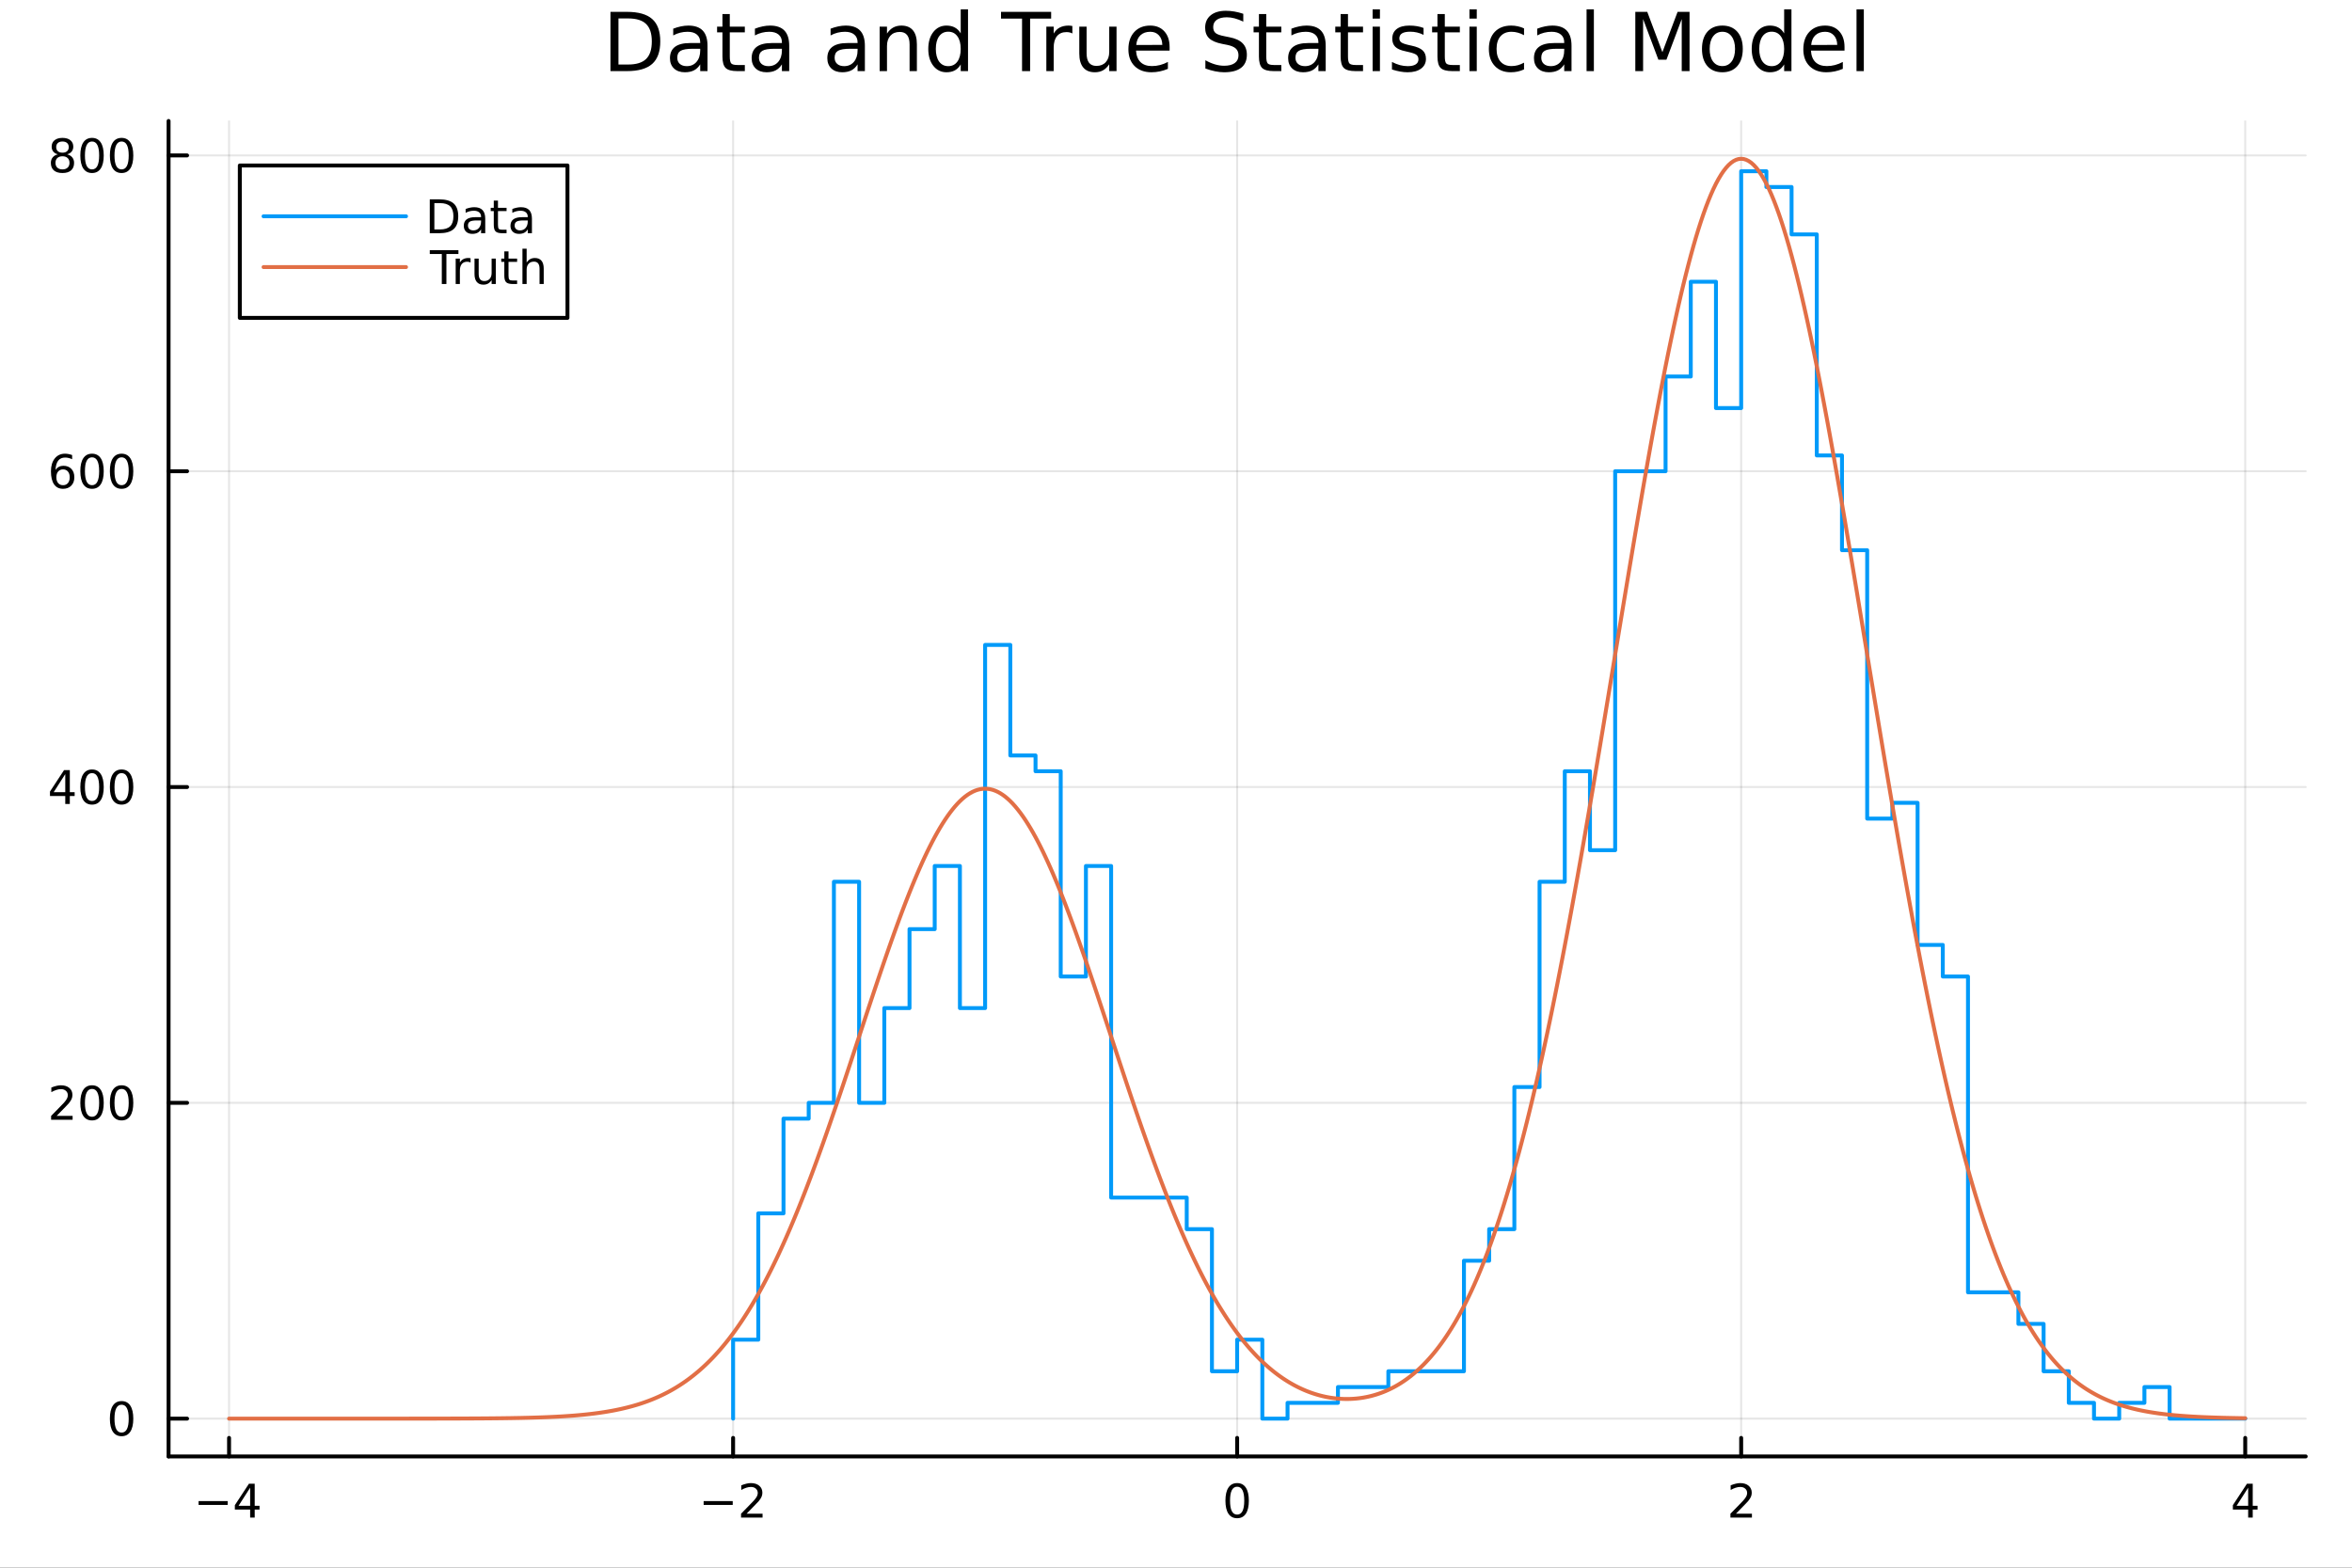 <?xml version="1.0" encoding="utf-8"?>
<svg xmlns="http://www.w3.org/2000/svg" xmlns:xlink="http://www.w3.org/1999/xlink" width="600" height="400" viewBox="0 0 2400 1600">
<rect x="0" y="0" width="2400" height="1600" fill="#333333" stroke="none"/>
<defs>
  <clipPath id="clip350">
    <rect x="0" y="0" width="2400" height="1600"/>
  </clipPath>
</defs>
<path clip-path="url(#clip350)" d="M0 1600 L2400 1600 L2400 0 L0 0  Z" fill="#ffffff" fill-rule="evenodd" fill-opacity="1"/>
<defs>
  <clipPath id="clip351">
    <rect x="480" y="0" width="1681" height="1600"/>
  </clipPath>
</defs>
<path clip-path="url(#clip350)" d="M172.015 1486.45 L2352.76 1486.45 L2352.76 123.472 L172.015 123.472  Z" fill="#ffffff" fill-rule="evenodd" fill-opacity="1"/>
<defs>
  <clipPath id="clip352">
    <rect x="172" y="123" width="2182" height="1364"/>
  </clipPath>
</defs>
<polyline clip-path="url(#clip352)" style="stroke:#000000; stroke-linecap:round; stroke-linejoin:round; stroke-width:2; stroke-opacity:0.1; fill:none" points="233.734,1486.45 233.734,123.472 "/>
<polyline clip-path="url(#clip352)" style="stroke:#000000; stroke-linecap:round; stroke-linejoin:round; stroke-width:2; stroke-opacity:0.1; fill:none" points="748.06,1486.45 748.06,123.472 "/>
<polyline clip-path="url(#clip352)" style="stroke:#000000; stroke-linecap:round; stroke-linejoin:round; stroke-width:2; stroke-opacity:0.1; fill:none" points="1262.39,1486.45 1262.39,123.472 "/>
<polyline clip-path="url(#clip352)" style="stroke:#000000; stroke-linecap:round; stroke-linejoin:round; stroke-width:2; stroke-opacity:0.1; fill:none" points="1776.71,1486.45 1776.71,123.472 "/>
<polyline clip-path="url(#clip352)" style="stroke:#000000; stroke-linecap:round; stroke-linejoin:round; stroke-width:2; stroke-opacity:0.1; fill:none" points="2291.04,1486.45 2291.04,123.472 "/>
<polyline clip-path="url(#clip350)" style="stroke:#000000; stroke-linecap:round; stroke-linejoin:round; stroke-width:4; stroke-opacity:1; fill:none" points="172.015,1486.45 2352.76,1486.45 "/>
<polyline clip-path="url(#clip350)" style="stroke:#000000; stroke-linecap:round; stroke-linejoin:round; stroke-width:4; stroke-opacity:1; fill:none" points="233.734,1486.45 233.734,1467.55 "/>
<polyline clip-path="url(#clip350)" style="stroke:#000000; stroke-linecap:round; stroke-linejoin:round; stroke-width:4; stroke-opacity:1; fill:none" points="748.06,1486.45 748.06,1467.55 "/>
<polyline clip-path="url(#clip350)" style="stroke:#000000; stroke-linecap:round; stroke-linejoin:round; stroke-width:4; stroke-opacity:1; fill:none" points="1262.39,1486.45 1262.39,1467.55 "/>
<polyline clip-path="url(#clip350)" style="stroke:#000000; stroke-linecap:round; stroke-linejoin:round; stroke-width:4; stroke-opacity:1; fill:none" points="1776.71,1486.45 1776.71,1467.55 "/>
<polyline clip-path="url(#clip350)" style="stroke:#000000; stroke-linecap:round; stroke-linejoin:round; stroke-width:4; stroke-opacity:1; fill:none" points="2291.04,1486.45 2291.04,1467.55 "/>
<path clip-path="url(#clip350)" d="M202.635 1532.02 L232.31 1532.02 L232.31 1535.95 L202.635 1535.95 L202.635 1532.02 Z" fill="#000000" fill-rule="nonzero" fill-opacity="1" /><path clip-path="url(#clip350)" d="M255.25 1518.36 L243.445 1536.81 L255.25 1536.81 L255.25 1518.36 M254.023 1514.29 L259.903 1514.29 L259.903 1536.81 L264.833 1536.81 L264.833 1540.7 L259.903 1540.7 L259.903 1548.85 L255.25 1548.85 L255.25 1540.7 L239.648 1540.7 L239.648 1536.19 L254.023 1514.29 Z" fill="#000000" fill-rule="nonzero" fill-opacity="1" /><path clip-path="url(#clip350)" d="M718.002 1532.02 L747.678 1532.02 L747.678 1535.95 L718.002 1535.95 L718.002 1532.02 Z" fill="#000000" fill-rule="nonzero" fill-opacity="1" /><path clip-path="url(#clip350)" d="M761.798 1544.91 L778.117 1544.91 L778.117 1548.85 L756.173 1548.85 L756.173 1544.91 Q758.835 1542.16 763.418 1537.53 Q768.025 1532.88 769.205 1531.53 Q771.451 1529.01 772.33 1527.27 Q773.233 1525.51 773.233 1523.82 Q773.233 1521.07 771.289 1519.33 Q769.367 1517.6 766.266 1517.6 Q764.066 1517.6 761.613 1518.36 Q759.182 1519.13 756.404 1520.68 L756.404 1515.95 Q759.229 1514.82 761.682 1514.24 Q764.136 1513.66 766.173 1513.66 Q771.543 1513.66 774.738 1516.35 Q777.932 1519.03 777.932 1523.52 Q777.932 1525.65 777.122 1527.57 Q776.335 1529.47 774.228 1532.07 Q773.65 1532.74 770.548 1535.95 Q767.446 1539.15 761.798 1544.91 Z" fill="#000000" fill-rule="nonzero" fill-opacity="1" /><path clip-path="url(#clip350)" d="M1262.39 1517.37 Q1258.77 1517.37 1256.95 1520.93 Q1255.14 1524.47 1255.14 1531.6 Q1255.14 1538.71 1256.95 1542.27 Q1258.77 1545.82 1262.39 1545.82 Q1266.02 1545.82 1267.83 1542.27 Q1269.65 1538.71 1269.65 1531.6 Q1269.65 1524.47 1267.83 1520.93 Q1266.02 1517.37 1262.39 1517.37 M1262.39 1513.66 Q1268.2 1513.66 1271.25 1518.27 Q1274.33 1522.85 1274.33 1531.6 Q1274.33 1540.33 1271.25 1544.94 Q1268.2 1549.52 1262.39 1549.52 Q1256.58 1549.52 1253.5 1544.94 Q1250.44 1540.33 1250.44 1531.6 Q1250.44 1522.85 1253.5 1518.27 Q1256.58 1513.66 1262.39 1513.66 Z" fill="#000000" fill-rule="nonzero" fill-opacity="1" /><path clip-path="url(#clip350)" d="M1771.36 1544.91 L1787.68 1544.91 L1787.68 1548.85 L1765.74 1548.85 L1765.74 1544.91 Q1768.4 1542.16 1772.98 1537.53 Q1777.59 1532.88 1778.77 1531.53 Q1781.02 1529.01 1781.9 1527.27 Q1782.8 1525.51 1782.8 1523.82 Q1782.8 1521.07 1780.85 1519.33 Q1778.93 1517.6 1775.83 1517.6 Q1773.63 1517.6 1771.18 1518.36 Q1768.75 1519.13 1765.97 1520.68 L1765.97 1515.95 Q1768.79 1514.82 1771.25 1514.24 Q1773.7 1513.66 1775.74 1513.66 Q1781.11 1513.66 1784.3 1516.35 Q1787.5 1519.03 1787.5 1523.52 Q1787.5 1525.65 1786.69 1527.57 Q1785.9 1529.47 1783.79 1532.07 Q1783.22 1532.74 1780.11 1535.95 Q1777.01 1539.15 1771.36 1544.91 Z" fill="#000000" fill-rule="nonzero" fill-opacity="1" /><path clip-path="url(#clip350)" d="M2294.05 1518.36 L2282.24 1536.81 L2294.05 1536.81 L2294.05 1518.36 M2292.82 1514.29 L2298.7 1514.29 L2298.7 1536.81 L2303.63 1536.81 L2303.63 1540.7 L2298.7 1540.7 L2298.7 1548.85 L2294.05 1548.85 L2294.05 1540.7 L2278.44 1540.7 L2278.44 1536.19 L2292.82 1514.29 Z" fill="#000000" fill-rule="nonzero" fill-opacity="1" /><polyline clip-path="url(#clip352)" style="stroke:#000000; stroke-linecap:round; stroke-linejoin:round; stroke-width:2; stroke-opacity:0.1; fill:none" points="172.015,1447.87 2352.76,1447.87 "/>
<polyline clip-path="url(#clip352)" style="stroke:#000000; stroke-linecap:round; stroke-linejoin:round; stroke-width:2; stroke-opacity:0.1; fill:none" points="172.015,1125.56 2352.76,1125.56 "/>
<polyline clip-path="url(#clip352)" style="stroke:#000000; stroke-linecap:round; stroke-linejoin:round; stroke-width:2; stroke-opacity:0.1; fill:none" points="172.015,803.255 2352.76,803.255 "/>
<polyline clip-path="url(#clip352)" style="stroke:#000000; stroke-linecap:round; stroke-linejoin:round; stroke-width:2; stroke-opacity:0.1; fill:none" points="172.015,480.947 2352.76,480.947 "/>
<polyline clip-path="url(#clip352)" style="stroke:#000000; stroke-linecap:round; stroke-linejoin:round; stroke-width:2; stroke-opacity:0.1; fill:none" points="172.015,158.638 2352.76,158.638 "/>
<polyline clip-path="url(#clip350)" style="stroke:#000000; stroke-linecap:round; stroke-linejoin:round; stroke-width:4; stroke-opacity:1; fill:none" points="172.015,1486.45 172.015,123.472 "/>
<polyline clip-path="url(#clip350)" style="stroke:#000000; stroke-linecap:round; stroke-linejoin:round; stroke-width:4; stroke-opacity:1; fill:none" points="172.015,1447.87 190.912,1447.87 "/>
<polyline clip-path="url(#clip350)" style="stroke:#000000; stroke-linecap:round; stroke-linejoin:round; stroke-width:4; stroke-opacity:1; fill:none" points="172.015,1125.56 190.912,1125.56 "/>
<polyline clip-path="url(#clip350)" style="stroke:#000000; stroke-linecap:round; stroke-linejoin:round; stroke-width:4; stroke-opacity:1; fill:none" points="172.015,803.255 190.912,803.255 "/>
<polyline clip-path="url(#clip350)" style="stroke:#000000; stroke-linecap:round; stroke-linejoin:round; stroke-width:4; stroke-opacity:1; fill:none" points="172.015,480.947 190.912,480.947 "/>
<polyline clip-path="url(#clip350)" style="stroke:#000000; stroke-linecap:round; stroke-linejoin:round; stroke-width:4; stroke-opacity:1; fill:none" points="172.015,158.638 190.912,158.638 "/>
<path clip-path="url(#clip350)" d="M124.07 1433.67 Q120.459 1433.67 118.631 1437.24 Q116.825 1440.78 116.825 1447.91 Q116.825 1455.01 118.631 1458.58 Q120.459 1462.12 124.07 1462.12 Q127.705 1462.12 129.51 1458.58 Q131.339 1455.01 131.339 1447.91 Q131.339 1440.78 129.51 1437.24 Q127.705 1433.67 124.07 1433.67 M124.07 1429.97 Q129.881 1429.97 132.936 1434.57 Q136.015 1439.16 136.015 1447.91 Q136.015 1456.63 132.936 1461.24 Q129.881 1465.82 124.07 1465.82 Q118.26 1465.82 115.182 1461.24 Q112.126 1456.63 112.126 1447.91 Q112.126 1439.16 115.182 1434.57 Q118.26 1429.97 124.07 1429.97 Z" fill="#000000" fill-rule="nonzero" fill-opacity="1" /><path clip-path="url(#clip350)" d="M57.775 1138.91 L74.094 1138.91 L74.094 1142.84 L52.15 1142.84 L52.15 1138.91 Q54.812 1136.15 59.395 1131.52 Q64.001 1126.87 65.182 1125.53 Q67.427 1123.01 68.307 1121.27 Q69.21 1119.51 69.21 1117.82 Q69.21 1115.07 67.265 1113.33 Q65.344 1111.59 62.242 1111.59 Q60.043 1111.59 57.589 1112.36 Q55.159 1113.12 52.381 1114.67 L52.381 1109.95 Q55.205 1108.82 57.659 1108.24 Q60.112 1107.66 62.15 1107.66 Q67.52 1107.66 70.714 1110.34 Q73.909 1113.03 73.909 1117.52 Q73.909 1119.65 73.099 1121.57 Q72.311 1123.47 70.205 1126.06 Q69.626 1126.73 66.525 1129.95 Q63.423 1133.15 57.775 1138.91 Z" fill="#000000" fill-rule="nonzero" fill-opacity="1" /><path clip-path="url(#clip350)" d="M93.909 1111.36 Q90.297 1111.36 88.469 1114.93 Q86.663 1118.47 86.663 1125.6 Q86.663 1132.71 88.469 1136.27 Q90.297 1139.81 93.909 1139.81 Q97.543 1139.81 99.348 1136.27 Q101.177 1132.71 101.177 1125.6 Q101.177 1118.47 99.348 1114.93 Q97.543 1111.36 93.909 1111.36 M93.909 1107.66 Q99.719 1107.66 102.774 1112.27 Q105.853 1116.85 105.853 1125.6 Q105.853 1134.33 102.774 1138.93 Q99.719 1143.52 93.909 1143.52 Q88.098 1143.52 85.02 1138.93 Q81.964 1134.33 81.964 1125.6 Q81.964 1116.85 85.02 1112.27 Q88.098 1107.66 93.909 1107.66 Z" fill="#000000" fill-rule="nonzero" fill-opacity="1" /><path clip-path="url(#clip350)" d="M124.07 1111.36 Q120.459 1111.36 118.631 1114.93 Q116.825 1118.47 116.825 1125.6 Q116.825 1132.71 118.631 1136.27 Q120.459 1139.81 124.07 1139.81 Q127.705 1139.81 129.51 1136.27 Q131.339 1132.71 131.339 1125.6 Q131.339 1118.47 129.51 1114.93 Q127.705 1111.36 124.07 1111.36 M124.07 1107.66 Q129.881 1107.66 132.936 1112.27 Q136.015 1116.85 136.015 1125.6 Q136.015 1134.33 132.936 1138.93 Q129.881 1143.52 124.07 1143.52 Q118.26 1143.52 115.182 1138.93 Q112.126 1134.33 112.126 1125.6 Q112.126 1116.85 115.182 1112.27 Q118.26 1107.66 124.07 1107.66 Z" fill="#000000" fill-rule="nonzero" fill-opacity="1" /><path clip-path="url(#clip350)" d="M66.594 790.049 L54.788 808.498 L66.594 808.498 L66.594 790.049 M65.367 785.975 L71.247 785.975 L71.247 808.498 L76.177 808.498 L76.177 812.387 L71.247 812.387 L71.247 820.535 L66.594 820.535 L66.594 812.387 L50.992 812.387 L50.992 807.873 L65.367 785.975 Z" fill="#000000" fill-rule="nonzero" fill-opacity="1" /><path clip-path="url(#clip350)" d="M93.909 789.054 Q90.297 789.054 88.469 792.619 Q86.663 796.161 86.663 803.29 Q86.663 810.397 88.469 813.961 Q90.297 817.503 93.909 817.503 Q97.543 817.503 99.348 813.961 Q101.177 810.397 101.177 803.29 Q101.177 796.161 99.348 792.619 Q97.543 789.054 93.909 789.054 M93.909 785.35 Q99.719 785.35 102.774 789.957 Q105.853 794.54 105.853 803.29 Q105.853 812.017 102.774 816.623 Q99.719 821.207 93.909 821.207 Q88.098 821.207 85.02 816.623 Q81.964 812.017 81.964 803.29 Q81.964 794.54 85.02 789.957 Q88.098 785.35 93.909 785.35 Z" fill="#000000" fill-rule="nonzero" fill-opacity="1" /><path clip-path="url(#clip350)" d="M124.07 789.054 Q120.459 789.054 118.631 792.619 Q116.825 796.161 116.825 803.29 Q116.825 810.397 118.631 813.961 Q120.459 817.503 124.07 817.503 Q127.705 817.503 129.51 813.961 Q131.339 810.397 131.339 803.29 Q131.339 796.161 129.51 792.619 Q127.705 789.054 124.07 789.054 M124.07 785.35 Q129.881 785.35 132.936 789.957 Q136.015 794.54 136.015 803.29 Q136.015 812.017 132.936 816.623 Q129.881 821.207 124.07 821.207 Q118.26 821.207 115.182 816.623 Q112.126 812.017 112.126 803.29 Q112.126 794.54 115.182 789.957 Q118.26 785.35 124.07 785.35 Z" fill="#000000" fill-rule="nonzero" fill-opacity="1" /><path clip-path="url(#clip350)" d="M64.325 479.083 Q61.177 479.083 59.325 481.236 Q57.497 483.389 57.497 487.139 Q57.497 490.866 59.325 493.041 Q61.177 495.194 64.325 495.194 Q67.474 495.194 69.302 493.041 Q71.154 490.866 71.154 487.139 Q71.154 483.389 69.302 481.236 Q67.474 479.083 64.325 479.083 M73.608 464.431 L73.608 468.69 Q71.849 467.856 70.043 467.417 Q68.261 466.977 66.501 466.977 Q61.872 466.977 59.418 470.102 Q56.987 473.227 56.64 479.546 Q58.006 477.532 60.066 476.467 Q62.126 475.38 64.603 475.38 Q69.811 475.38 72.821 478.551 Q75.853 481.699 75.853 487.139 Q75.853 492.463 72.705 495.68 Q69.557 498.898 64.325 498.898 Q58.33 498.898 55.159 494.315 Q51.987 489.708 51.987 480.981 Q51.987 472.787 55.876 467.926 Q59.765 463.042 66.316 463.042 Q68.075 463.042 69.858 463.389 Q71.663 463.736 73.608 464.431 Z" fill="#000000" fill-rule="nonzero" fill-opacity="1" /><path clip-path="url(#clip350)" d="M93.909 466.745 Q90.297 466.745 88.469 470.31 Q86.663 473.852 86.663 480.981 Q86.663 488.088 88.469 491.653 Q90.297 495.194 93.909 495.194 Q97.543 495.194 99.348 491.653 Q101.177 488.088 101.177 480.981 Q101.177 473.852 99.348 470.31 Q97.543 466.745 93.909 466.745 M93.909 463.042 Q99.719 463.042 102.774 467.648 Q105.853 472.231 105.853 480.981 Q105.853 489.708 102.774 494.315 Q99.719 498.898 93.909 498.898 Q88.098 498.898 85.02 494.315 Q81.964 489.708 81.964 480.981 Q81.964 472.231 85.02 467.648 Q88.098 463.042 93.909 463.042 Z" fill="#000000" fill-rule="nonzero" fill-opacity="1" /><path clip-path="url(#clip350)" d="M124.07 466.745 Q120.459 466.745 118.631 470.31 Q116.825 473.852 116.825 480.981 Q116.825 488.088 118.631 491.653 Q120.459 495.194 124.07 495.194 Q127.705 495.194 129.51 491.653 Q131.339 488.088 131.339 480.981 Q131.339 473.852 129.51 470.31 Q127.705 466.745 124.07 466.745 M124.07 463.042 Q129.881 463.042 132.936 467.648 Q136.015 472.231 136.015 480.981 Q136.015 489.708 132.936 494.315 Q129.881 498.898 124.07 498.898 Q118.26 498.898 115.182 494.315 Q112.126 489.708 112.126 480.981 Q112.126 472.231 115.182 467.648 Q118.26 463.042 124.07 463.042 Z" fill="#000000" fill-rule="nonzero" fill-opacity="1" /><path clip-path="url(#clip350)" d="M63.747 159.506 Q60.413 159.506 58.492 161.288 Q56.594 163.071 56.594 166.196 Q56.594 169.321 58.492 171.103 Q60.413 172.885 63.747 172.885 Q67.08 172.885 69.001 171.103 Q70.923 169.297 70.923 166.196 Q70.923 163.071 69.001 161.288 Q67.103 159.506 63.747 159.506 M59.071 157.515 Q56.062 156.774 54.372 154.714 Q52.705 152.654 52.705 149.691 Q52.705 145.548 55.645 143.14 Q58.608 140.733 63.747 140.733 Q68.909 140.733 71.849 143.14 Q74.788 145.548 74.788 149.691 Q74.788 152.654 73.099 154.714 Q71.432 156.774 68.446 157.515 Q71.825 158.302 73.7 160.594 Q75.599 162.885 75.599 166.196 Q75.599 171.219 72.52 173.904 Q69.464 176.589 63.747 176.589 Q58.029 176.589 54.95 173.904 Q51.895 171.219 51.895 166.196 Q51.895 162.885 53.793 160.594 Q55.691 158.302 59.071 157.515 M57.358 150.131 Q57.358 152.816 59.025 154.321 Q60.714 155.825 63.747 155.825 Q66.756 155.825 68.446 154.321 Q70.159 152.816 70.159 150.131 Q70.159 147.446 68.446 145.941 Q66.756 144.436 63.747 144.436 Q60.714 144.436 59.025 145.941 Q57.358 147.446 57.358 150.131 Z" fill="#000000" fill-rule="nonzero" fill-opacity="1" /><path clip-path="url(#clip350)" d="M93.909 144.436 Q90.297 144.436 88.469 148.001 Q86.663 151.543 86.663 158.673 Q86.663 165.779 88.469 169.344 Q90.297 172.885 93.909 172.885 Q97.543 172.885 99.348 169.344 Q101.177 165.779 101.177 158.673 Q101.177 151.543 99.348 148.001 Q97.543 144.436 93.909 144.436 M93.909 140.733 Q99.719 140.733 102.774 145.339 Q105.853 149.923 105.853 158.673 Q105.853 167.399 102.774 172.006 Q99.719 176.589 93.909 176.589 Q88.098 176.589 85.02 172.006 Q81.964 167.399 81.964 158.673 Q81.964 149.923 85.02 145.339 Q88.098 140.733 93.909 140.733 Z" fill="#000000" fill-rule="nonzero" fill-opacity="1" /><path clip-path="url(#clip350)" d="M124.07 144.436 Q120.459 144.436 118.631 148.001 Q116.825 151.543 116.825 158.673 Q116.825 165.779 118.631 169.344 Q120.459 172.885 124.07 172.885 Q127.705 172.885 129.51 169.344 Q131.339 165.779 131.339 158.673 Q131.339 151.543 129.51 148.001 Q127.705 144.436 124.07 144.436 M124.07 140.733 Q129.881 140.733 132.936 145.339 Q136.015 149.923 136.015 158.673 Q136.015 167.399 132.936 172.006 Q129.881 176.589 124.07 176.589 Q118.26 176.589 115.182 172.006 Q112.126 167.399 112.126 158.673 Q112.126 149.923 115.182 145.339 Q118.26 140.733 124.07 140.733 Z" fill="#000000" fill-rule="nonzero" fill-opacity="1" /><path clip-path="url(#clip350)" d="M631.092 18.82 L631.092 65.852 L640.977 65.852 Q653.494 65.852 659.287 60.18 Q665.12 54.509 665.12 42.275 Q665.12 30.122 659.287 24.492 Q653.494 18.82 640.977 18.82 L631.092 18.82 M622.91 12.096 L639.721 12.096 Q657.302 12.096 665.525 19.428 Q673.748 26.72 673.748 42.275 Q673.748 57.912 665.485 65.244 Q657.221 72.576 639.721 72.576 L622.91 72.576 L622.91 12.096 Z" fill="#000000" fill-rule="nonzero" fill-opacity="1" /><path clip-path="url(#clip350)" d="M707.087 49.769 Q698.054 49.769 694.57 51.835 Q691.086 53.901 691.086 58.884 Q691.086 62.854 693.679 65.203 Q696.312 67.512 700.809 67.512 Q707.006 67.512 710.733 63.137 Q714.501 58.722 714.501 51.43 L714.501 49.769 L707.087 49.769 M721.954 46.691 L721.954 72.576 L714.501 72.576 L714.501 65.689 Q711.948 69.821 708.141 71.806 Q704.333 73.751 698.824 73.751 Q691.856 73.751 687.724 69.862 Q683.633 65.933 683.633 59.37 Q683.633 51.714 688.737 47.825 Q693.881 43.936 704.049 43.936 L714.501 43.936 L714.501 43.207 Q714.501 38.062 711.098 35.267 Q707.736 32.431 701.619 32.431 Q697.73 32.431 694.044 33.363 Q690.357 34.295 686.954 36.158 L686.954 29.272 Q691.046 27.692 694.894 26.922 Q698.743 26.112 702.388 26.112 Q712.232 26.112 717.093 31.216 Q721.954 36.32 721.954 46.691 Z" fill="#000000" fill-rule="nonzero" fill-opacity="1" /><path clip-path="url(#clip350)" d="M744.68 14.324 L744.68 27.206 L760.033 27.206 L760.033 32.999 L744.68 32.999 L744.68 57.628 Q744.68 63.178 746.179 64.758 Q747.718 66.338 752.377 66.338 L760.033 66.338 L760.033 72.576 L752.377 72.576 Q743.748 72.576 740.467 69.376 Q737.186 66.135 737.186 57.628 L737.186 32.999 L731.717 32.999 L731.717 27.206 L737.186 27.206 L737.186 14.324 L744.68 14.324 Z" fill="#000000" fill-rule="nonzero" fill-opacity="1" /><path clip-path="url(#clip350)" d="M790.455 49.769 Q781.422 49.769 777.938 51.835 Q774.454 53.901 774.454 58.884 Q774.454 62.854 777.047 65.203 Q779.68 67.512 784.176 67.512 Q790.374 67.512 794.101 63.137 Q797.868 58.722 797.868 51.43 L797.868 49.769 L790.455 49.769 M805.322 46.691 L805.322 72.576 L797.868 72.576 L797.868 65.689 Q795.316 69.821 791.508 71.806 Q787.7 73.751 782.191 73.751 Q775.224 73.751 771.092 69.862 Q767 65.933 767 59.37 Q767 51.714 772.104 47.825 Q777.249 43.936 787.417 43.936 L797.868 43.936 L797.868 43.207 Q797.868 38.062 794.465 35.267 Q791.103 32.431 784.986 32.431 Q781.097 32.431 777.411 33.363 Q773.725 34.295 770.322 36.158 L770.322 29.272 Q774.413 27.692 778.262 26.922 Q782.11 26.112 785.756 26.112 Q795.6 26.112 800.461 31.216 Q805.322 36.32 805.322 46.691 Z" fill="#000000" fill-rule="nonzero" fill-opacity="1" /><path clip-path="url(#clip350)" d="M867.665 49.769 Q858.632 49.769 855.148 51.835 Q851.664 53.901 851.664 58.884 Q851.664 62.854 854.257 65.203 Q856.89 67.512 861.386 67.512 Q867.584 67.512 871.311 63.137 Q875.078 58.722 875.078 51.43 L875.078 49.769 L867.665 49.769 M882.532 46.691 L882.532 72.576 L875.078 72.576 L875.078 65.689 Q872.526 69.821 868.718 71.806 Q864.911 73.751 859.401 73.751 Q852.434 73.751 848.302 69.862 Q844.211 65.933 844.211 59.37 Q844.211 51.714 849.315 47.825 Q854.459 43.936 864.627 43.936 L875.078 43.936 L875.078 43.207 Q875.078 38.062 871.676 35.267 Q868.313 32.431 862.197 32.431 Q858.308 32.431 854.621 33.363 Q850.935 34.295 847.532 36.158 L847.532 29.272 Q851.624 27.692 855.472 26.922 Q859.32 26.112 862.966 26.112 Q872.81 26.112 877.671 31.216 Q882.532 36.32 882.532 46.691 Z" fill="#000000" fill-rule="nonzero" fill-opacity="1" /><path clip-path="url(#clip350)" d="M935.599 45.192 L935.599 72.576 L928.145 72.576 L928.145 45.435 Q928.145 38.994 925.634 35.794 Q923.122 32.594 918.099 32.594 Q912.063 32.594 908.579 36.442 Q905.096 40.29 905.096 46.934 L905.096 72.576 L897.601 72.576 L897.601 27.206 L905.096 27.206 L905.096 34.254 Q907.769 30.163 911.375 28.138 Q915.02 26.112 919.76 26.112 Q927.578 26.112 931.589 30.973 Q935.599 35.794 935.599 45.192 Z" fill="#000000" fill-rule="nonzero" fill-opacity="1" /><path clip-path="url(#clip350)" d="M980.321 34.092 L980.321 9.544 L987.775 9.544 L987.775 72.576 L980.321 72.576 L980.321 65.77 Q977.971 69.821 974.366 71.806 Q970.801 73.751 965.778 73.751 Q957.555 73.751 952.37 67.188 Q947.225 60.626 947.225 49.931 Q947.225 39.237 952.37 32.675 Q957.555 26.112 965.778 26.112 Q970.801 26.112 974.366 28.097 Q977.971 30.041 980.321 34.092 M954.922 49.931 Q954.922 58.155 958.284 62.854 Q961.687 67.512 967.601 67.512 Q973.515 67.512 976.918 62.854 Q980.321 58.155 980.321 49.931 Q980.321 41.708 976.918 37.05 Q973.515 32.35 967.601 32.35 Q961.687 32.35 958.284 37.05 Q954.922 41.708 954.922 49.931 Z" fill="#000000" fill-rule="nonzero" fill-opacity="1" /><path clip-path="url(#clip350)" d="M1021.44 12.096 L1072.6 12.096 L1072.6 18.983 L1051.13 18.983 L1051.13 72.576 L1042.91 72.576 L1042.91 18.983 L1021.44 18.983 L1021.44 12.096 Z" fill="#000000" fill-rule="nonzero" fill-opacity="1" /><path clip-path="url(#clip350)" d="M1094.27 34.173 Q1093.02 33.444 1091.52 33.12 Q1090.06 32.756 1088.28 32.756 Q1081.96 32.756 1078.56 36.888 Q1075.19 40.979 1075.19 48.676 L1075.19 72.576 L1067.7 72.576 L1067.7 27.206 L1075.19 27.206 L1075.19 34.254 Q1077.54 30.122 1081.31 28.138 Q1085.08 26.112 1090.46 26.112 Q1091.23 26.112 1092.17 26.234 Q1093.1 26.315 1094.23 26.517 L1094.27 34.173 Z" fill="#000000" fill-rule="nonzero" fill-opacity="1" /><path clip-path="url(#clip350)" d="M1101.32 54.671 L1101.32 27.206 L1108.78 27.206 L1108.78 54.387 Q1108.78 60.828 1111.29 64.069 Q1113.8 67.269 1118.82 67.269 Q1124.86 67.269 1128.34 63.421 Q1131.87 59.573 1131.87 52.929 L1131.87 27.206 L1139.32 27.206 L1139.32 72.576 L1131.87 72.576 L1131.87 65.608 Q1129.15 69.74 1125.55 71.766 Q1121.98 73.751 1117.24 73.751 Q1109.42 73.751 1105.37 68.89 Q1101.32 64.029 1101.32 54.671 M1120.08 26.112 L1120.08 26.112 Z" fill="#000000" fill-rule="nonzero" fill-opacity="1" /><path clip-path="url(#clip350)" d="M1193.48 48.028 L1193.48 51.673 L1159.21 51.673 Q1159.69 59.37 1163.83 63.421 Q1168 67.431 1175.41 67.431 Q1179.71 67.431 1183.72 66.378 Q1187.77 65.325 1191.74 63.218 L1191.74 70.267 Q1187.73 71.968 1183.51 72.86 Q1179.3 73.751 1174.97 73.751 Q1164.11 73.751 1157.75 67.431 Q1151.43 61.112 1151.43 50.337 Q1151.43 39.197 1157.43 32.675 Q1163.46 26.112 1173.67 26.112 Q1182.83 26.112 1188.13 32.026 Q1193.48 37.9 1193.48 48.028 M1186.03 45.84 Q1185.94 39.723 1182.58 36.077 Q1179.26 32.431 1173.75 32.431 Q1167.51 32.431 1163.75 35.956 Q1160.02 39.48 1159.45 45.88 L1186.03 45.84 Z" fill="#000000" fill-rule="nonzero" fill-opacity="1" /><path clip-path="url(#clip350)" d="M1268.66 14.081 L1268.66 22.061 Q1264.01 19.833 1259.87 18.739 Q1255.74 17.646 1251.89 17.646 Q1245.21 17.646 1241.56 20.238 Q1237.96 22.831 1237.96 27.611 Q1237.96 31.621 1240.35 33.687 Q1242.78 35.713 1249.5 36.969 L1254.45 37.981 Q1263.6 39.723 1267.94 44.139 Q1272.31 48.514 1272.31 55.886 Q1272.31 64.677 1266.4 69.214 Q1260.52 73.751 1249.14 73.751 Q1244.84 73.751 1239.98 72.778 Q1235.16 71.806 1229.98 69.902 L1229.98 61.477 Q1234.96 64.272 1239.74 65.689 Q1244.52 67.107 1249.14 67.107 Q1256.15 67.107 1259.95 64.353 Q1263.76 61.598 1263.76 56.494 Q1263.76 52.038 1261.01 49.526 Q1258.29 47.015 1252.06 45.759 L1247.07 44.787 Q1237.92 42.964 1233.83 39.075 Q1229.74 35.186 1229.74 28.259 Q1229.74 20.238 1235.37 15.62 Q1241.04 11.002 1250.96 11.002 Q1255.22 11.002 1259.63 11.772 Q1264.05 12.542 1268.66 14.081 Z" fill="#000000" fill-rule="nonzero" fill-opacity="1" /><path clip-path="url(#clip350)" d="M1292.12 14.324 L1292.12 27.206 L1307.47 27.206 L1307.47 32.999 L1292.12 32.999 L1292.12 57.628 Q1292.12 63.178 1293.62 64.758 Q1295.16 66.338 1299.82 66.338 L1307.47 66.338 L1307.47 72.576 L1299.82 72.576 Q1291.19 72.576 1287.91 69.376 Q1284.62 66.135 1284.62 57.628 L1284.62 32.999 L1279.16 32.999 L1279.16 27.206 L1284.62 27.206 L1284.62 14.324 L1292.12 14.324 Z" fill="#000000" fill-rule="nonzero" fill-opacity="1" /><path clip-path="url(#clip350)" d="M1337.89 49.769 Q1328.86 49.769 1325.38 51.835 Q1321.89 53.901 1321.89 58.884 Q1321.89 62.854 1324.49 65.203 Q1327.12 67.512 1331.62 67.512 Q1337.81 67.512 1341.54 63.137 Q1345.31 58.722 1345.31 51.43 L1345.31 49.769 L1337.89 49.769 M1352.76 46.691 L1352.76 72.576 L1345.31 72.576 L1345.31 65.689 Q1342.76 69.821 1338.95 71.806 Q1335.14 73.751 1329.63 73.751 Q1322.66 73.751 1318.53 69.862 Q1314.44 65.933 1314.44 59.37 Q1314.44 51.714 1319.54 47.825 Q1324.69 43.936 1334.86 43.936 L1345.31 43.936 L1345.31 43.207 Q1345.31 38.062 1341.9 35.267 Q1338.54 32.431 1332.43 32.431 Q1328.54 32.431 1324.85 33.363 Q1321.16 34.295 1317.76 36.158 L1317.76 29.272 Q1321.85 27.692 1325.7 26.922 Q1329.55 26.112 1333.2 26.112 Q1343.04 26.112 1347.9 31.216 Q1352.76 36.32 1352.76 46.691 Z" fill="#000000" fill-rule="nonzero" fill-opacity="1" /><path clip-path="url(#clip350)" d="M1375.49 14.324 L1375.49 27.206 L1390.84 27.206 L1390.84 32.999 L1375.49 32.999 L1375.49 57.628 Q1375.49 63.178 1376.99 64.758 Q1378.52 66.338 1383.18 66.338 L1390.84 66.338 L1390.84 72.576 L1383.18 72.576 Q1374.55 72.576 1371.27 69.376 Q1367.99 66.135 1367.99 57.628 L1367.99 32.999 L1362.52 32.999 L1362.52 27.206 L1367.99 27.206 L1367.99 14.324 L1375.49 14.324 Z" fill="#000000" fill-rule="nonzero" fill-opacity="1" /><path clip-path="url(#clip350)" d="M1400.64 27.206 L1408.1 27.206 L1408.1 72.576 L1400.64 72.576 L1400.64 27.206 M1400.64 9.544 L1408.1 9.544 L1408.1 18.983 L1400.64 18.983 L1400.64 9.544 Z" fill="#000000" fill-rule="nonzero" fill-opacity="1" /><path clip-path="url(#clip350)" d="M1452.62 28.543 L1452.62 35.591 Q1449.46 33.971 1446.05 33.161 Q1442.65 32.35 1439 32.35 Q1433.46 32.35 1430.66 34.052 Q1427.91 35.753 1427.91 39.156 Q1427.91 41.749 1429.89 43.248 Q1431.88 44.706 1437.87 46.043 L1440.42 46.61 Q1448.36 48.311 1451.68 51.43 Q1455.05 54.509 1455.05 60.059 Q1455.05 66.378 1450.02 70.064 Q1445.04 73.751 1436.29 73.751 Q1432.64 73.751 1428.67 73.022 Q1424.75 72.333 1420.37 70.915 L1420.37 63.218 Q1424.5 65.365 1428.51 66.459 Q1432.52 67.512 1436.45 67.512 Q1441.72 67.512 1444.55 65.73 Q1447.39 63.907 1447.39 60.626 Q1447.39 57.588 1445.32 55.967 Q1443.3 54.347 1436.37 52.848 L1433.78 52.24 Q1426.85 50.782 1423.77 47.785 Q1420.69 44.746 1420.69 39.48 Q1420.69 33.08 1425.23 29.596 Q1429.77 26.112 1438.11 26.112 Q1442.25 26.112 1445.89 26.72 Q1449.54 27.327 1452.62 28.543 Z" fill="#000000" fill-rule="nonzero" fill-opacity="1" /><path clip-path="url(#clip350)" d="M1474.29 14.324 L1474.29 27.206 L1489.64 27.206 L1489.64 32.999 L1474.29 32.999 L1474.29 57.628 Q1474.29 63.178 1475.79 64.758 Q1477.33 66.338 1481.98 66.338 L1489.64 66.338 L1489.64 72.576 L1481.98 72.576 Q1473.36 72.576 1470.08 69.376 Q1466.79 66.135 1466.79 57.628 L1466.79 32.999 L1461.33 32.999 L1461.33 27.206 L1466.79 27.206 L1466.79 14.324 L1474.29 14.324 Z" fill="#000000" fill-rule="nonzero" fill-opacity="1" /><path clip-path="url(#clip350)" d="M1499.44 27.206 L1506.9 27.206 L1506.9 72.576 L1499.44 72.576 L1499.44 27.206 M1499.44 9.544 L1506.9 9.544 L1506.9 18.983 L1499.44 18.983 L1499.44 9.544 Z" fill="#000000" fill-rule="nonzero" fill-opacity="1" /><path clip-path="url(#clip350)" d="M1555.14 28.948 L1555.14 35.915 Q1551.98 34.173 1548.78 33.323 Q1545.62 32.431 1542.38 32.431 Q1535.13 32.431 1531.12 37.05 Q1527.11 41.627 1527.11 49.931 Q1527.11 58.236 1531.12 62.854 Q1535.13 67.431 1542.38 67.431 Q1545.62 67.431 1548.78 66.581 Q1551.98 65.689 1555.14 63.948 L1555.14 70.834 Q1552.03 72.292 1548.66 73.022 Q1545.34 73.751 1541.57 73.751 Q1531.32 73.751 1525.29 67.31 Q1519.25 60.869 1519.25 49.931 Q1519.25 38.832 1525.33 32.472 Q1531.45 26.112 1542.06 26.112 Q1545.5 26.112 1548.78 26.841 Q1552.07 27.53 1555.14 28.948 Z" fill="#000000" fill-rule="nonzero" fill-opacity="1" /><path clip-path="url(#clip350)" d="M1588.73 49.769 Q1579.69 49.769 1576.21 51.835 Q1572.73 53.901 1572.73 58.884 Q1572.73 62.854 1575.32 65.203 Q1577.95 67.512 1582.45 67.512 Q1588.65 67.512 1592.37 63.137 Q1596.14 58.722 1596.14 51.43 L1596.14 49.769 L1588.73 49.769 M1603.59 46.691 L1603.59 72.576 L1596.14 72.576 L1596.14 65.689 Q1593.59 69.821 1589.78 71.806 Q1585.97 73.751 1580.46 73.751 Q1573.49 73.751 1569.36 69.862 Q1565.27 65.933 1565.27 59.37 Q1565.27 51.714 1570.38 47.825 Q1575.52 43.936 1585.69 43.936 L1596.14 43.936 L1596.14 43.207 Q1596.14 38.062 1592.74 35.267 Q1589.37 32.431 1583.26 32.431 Q1579.37 32.431 1575.68 33.363 Q1572 34.295 1568.59 36.158 L1568.59 29.272 Q1572.68 27.692 1576.53 26.922 Q1580.38 26.112 1584.03 26.112 Q1593.87 26.112 1598.73 31.216 Q1603.59 36.32 1603.59 46.691 Z" fill="#000000" fill-rule="nonzero" fill-opacity="1" /><path clip-path="url(#clip350)" d="M1618.95 9.544 L1626.4 9.544 L1626.4 72.576 L1618.95 72.576 L1618.95 9.544 Z" fill="#000000" fill-rule="nonzero" fill-opacity="1" /><path clip-path="url(#clip350)" d="M1668.69 12.096 L1680.88 12.096 L1696.32 53.253 L1711.83 12.096 L1724.03 12.096 L1724.03 72.576 L1716.05 72.576 L1716.05 19.469 L1700.45 60.95 L1692.23 60.95 L1676.63 19.469 L1676.63 72.576 L1668.69 72.576 L1668.69 12.096 Z" fill="#000000" fill-rule="nonzero" fill-opacity="1" /><path clip-path="url(#clip350)" d="M1757.53 32.431 Q1751.53 32.431 1748.05 37.131 Q1744.56 41.789 1744.56 49.931 Q1744.56 58.074 1748.01 62.773 Q1751.49 67.431 1757.53 67.431 Q1763.48 67.431 1766.97 62.732 Q1770.45 58.033 1770.45 49.931 Q1770.45 41.87 1766.97 37.171 Q1763.48 32.431 1757.53 32.431 M1757.53 26.112 Q1767.25 26.112 1772.8 32.431 Q1778.35 38.751 1778.35 49.931 Q1778.35 61.071 1772.8 67.431 Q1767.25 73.751 1757.53 73.751 Q1747.76 73.751 1742.21 67.431 Q1736.71 61.071 1736.71 49.931 Q1736.71 38.751 1742.21 32.431 Q1747.76 26.112 1757.53 26.112 Z" fill="#000000" fill-rule="nonzero" fill-opacity="1" /><path clip-path="url(#clip350)" d="M1820.56 34.092 L1820.56 9.544 L1828.01 9.544 L1828.01 72.576 L1820.56 72.576 L1820.56 65.77 Q1818.21 69.821 1814.6 71.806 Q1811.04 73.751 1806.02 73.751 Q1797.79 73.751 1792.61 67.188 Q1787.46 60.626 1787.46 49.931 Q1787.46 39.237 1792.61 32.675 Q1797.79 26.112 1806.02 26.112 Q1811.04 26.112 1814.6 28.097 Q1818.21 30.041 1820.56 34.092 M1795.16 49.931 Q1795.16 58.155 1798.52 62.854 Q1801.93 67.512 1807.84 67.512 Q1813.75 67.512 1817.16 62.854 Q1820.56 58.155 1820.56 49.931 Q1820.56 41.708 1817.16 37.05 Q1813.75 32.35 1807.84 32.35 Q1801.93 32.35 1798.52 37.05 Q1795.16 41.708 1795.16 49.931 Z" fill="#000000" fill-rule="nonzero" fill-opacity="1" /><path clip-path="url(#clip350)" d="M1882.17 48.028 L1882.17 51.673 L1847.9 51.673 Q1848.39 59.37 1852.52 63.421 Q1856.69 67.431 1864.11 67.431 Q1868.4 67.431 1872.41 66.378 Q1876.46 65.325 1880.43 63.218 L1880.43 70.267 Q1876.42 71.968 1872.21 72.86 Q1868 73.751 1863.66 73.751 Q1852.8 73.751 1846.44 67.431 Q1840.13 61.112 1840.13 50.337 Q1840.13 39.197 1846.12 32.675 Q1852.16 26.112 1862.36 26.112 Q1871.52 26.112 1876.83 32.026 Q1882.17 37.9 1882.17 48.028 M1874.72 45.84 Q1874.64 39.723 1871.28 36.077 Q1867.96 32.431 1862.45 32.431 Q1856.21 32.431 1852.44 35.956 Q1848.71 39.48 1848.15 45.88 L1874.72 45.84 Z" fill="#000000" fill-rule="nonzero" fill-opacity="1" /><path clip-path="url(#clip350)" d="M1894.41 9.544 L1901.86 9.544 L1901.86 72.576 L1894.41 72.576 L1894.41 9.544 Z" fill="#000000" fill-rule="nonzero" fill-opacity="1" /><polyline clip-path="url(#clip352)" style="stroke:#009af9; stroke-linecap:round; stroke-linejoin:round; stroke-width:4; stroke-opacity:1; fill:none" points="748.06,1447.87 748.06,1367.3 773.776,1367.3 773.776,1238.37 799.492,1238.37 799.492,1141.68 825.208,1141.68 825.208,1125.56 850.925,1125.56 850.925,899.948 876.641,899.948 876.641,1125.56 902.357,1125.56 902.357,1028.87 928.074,1028.87 928.074,948.294 953.79,948.294 953.79,883.833 979.506,883.833 979.506,1028.87 1005.22,1028.87 1005.22,658.216 1030.94,658.216 1030.94,771.025 1056.66,771.025 1056.66,787.14 1082.37,787.14 1082.37,996.641 1108.09,996.641 1108.09,883.833 1133.8,883.833 1133.8,1222.26 1159.52,1222.26 1185.24,1222.26 1210.95,1222.26 1210.95,1254.49 1236.67,1254.49 1236.67,1399.53 1262.39,1399.53 1262.39,1367.3 1288.1,1367.3 1288.1,1447.87 1313.82,1447.87 1313.82,1431.76 1339.53,1431.76 1365.25,1431.76 1365.25,1415.64 1390.97,1415.64 1416.68,1415.64 1416.68,1399.53 1442.4,1399.53 1468.12,1399.53 1493.83,1399.53 1493.83,1286.72 1519.55,1286.72 1519.55,1254.49 1545.26,1254.49 1545.26,1109.45 1570.98,1109.45 1570.98,899.948 1596.7,899.948 1596.7,787.14 1622.41,787.14 1622.41,867.717 1648.13,867.717 1648.13,480.947 1673.85,480.947 1699.56,480.947 1699.56,384.254 1725.28,384.254 1725.28,287.561 1750.99,287.561 1750.99,416.485 1776.71,416.485 1776.71,174.753 1802.43,174.753 1802.43,190.869 1828.14,190.869 1828.14,239.215 1853.86,239.215 1853.86,464.831 1879.58,464.831 1879.58,561.524 1905.29,561.524 1905.29,835.486 1931.01,835.486 1931.01,819.371 1956.73,819.371 1956.73,964.41 1982.44,964.41 1982.44,996.641 2008.16,996.641 2008.16,1318.95 2033.87,1318.95 2059.59,1318.95 2059.59,1351.18 2085.31,1351.18 2085.31,1399.53 2111.02,1399.53 2111.02,1431.76 2136.74,1431.76 2136.74,1447.87 2162.46,1447.87 2162.46,1431.76 2188.17,1431.76 2188.17,1415.64 2213.89,1415.64 2213.89,1447.87 2239.6,1447.87 2265.32,1447.87 2291.04,1447.87 "/>
<polyline clip-path="url(#clip352)" style="stroke:#e26f46; stroke-linecap:round; stroke-linejoin:round; stroke-width:4; stroke-opacity:1; fill:none" points="233.734,1447.87 236.306,1447.87 238.877,1447.87 241.449,1447.87 244.02,1447.87 246.592,1447.87 249.164,1447.87 251.735,1447.87 254.307,1447.87 256.879,1447.87 259.45,1447.87 262.022,1447.87 264.593,1447.87 267.165,1447.87 269.737,1447.87 272.308,1447.87 274.88,1447.87 277.452,1447.87 280.023,1447.87 282.595,1447.87 285.166,1447.87 287.738,1447.87 290.31,1447.87 292.881,1447.87 295.453,1447.87 298.025,1447.87 300.596,1447.87 303.168,1447.87 305.74,1447.87 308.311,1447.87 310.883,1447.87 313.454,1447.87 316.026,1447.87 318.598,1447.87 321.169,1447.87 323.741,1447.87 326.313,1447.87 328.884,1447.87 331.456,1447.87 334.027,1447.87 336.599,1447.87 339.171,1447.87 341.742,1447.87 344.314,1447.87 346.886,1447.87 349.457,1447.87 352.029,1447.87 354.6,1447.87 357.172,1447.87 359.744,1447.87 362.315,1447.87 364.887,1447.87 367.459,1447.87 370.03,1447.87 372.602,1447.87 375.173,1447.87 377.745,1447.87 380.317,1447.87 382.888,1447.87 385.46,1447.87 388.032,1447.87 390.603,1447.87 393.175,1447.87 395.747,1447.86 398.318,1447.86 400.89,1447.86 403.461,1447.86 406.033,1447.86 408.605,1447.86 411.176,1447.86 413.748,1447.86 416.32,1447.86 418.891,1447.85 421.463,1447.85 424.034,1447.85 426.606,1447.85 429.178,1447.84 431.749,1447.84 434.321,1447.84 436.893,1447.84 439.464,1447.83 442.036,1447.83 444.607,1447.83 447.179,1447.82 449.751,1447.82 452.322,1447.81 454.894,1447.81 457.466,1447.8 460.037,1447.79 462.609,1447.79 465.18,1447.78 467.752,1447.77 470.324,1447.76 472.895,1447.75 475.467,1447.74 478.039,1447.73 480.61,1447.72 483.182,1447.7 485.754,1447.69 488.325,1447.67 490.897,1447.66 493.468,1447.64 496.04,1447.62 498.612,1447.6 501.183,1447.58 503.755,1447.55 506.327,1447.53 508.898,1447.5 511.47,1447.47 514.041,1447.44 516.613,1447.4 519.185,1447.37 521.756,1447.33 524.328,1447.28 526.9,1447.24 529.471,1447.19 532.043,1447.14 534.614,1447.08 537.186,1447.02 539.758,1446.96 542.329,1446.89 544.901,1446.81 547.473,1446.74 550.044,1446.65 552.616,1446.56 555.187,1446.47 557.759,1446.37 560.331,1446.26 562.902,1446.14 565.474,1446.02 568.046,1445.89 570.617,1445.75 573.189,1445.6 575.761,1445.44 578.332,1445.27 580.904,1445.1 583.475,1444.91 586.047,1444.71 588.619,1444.5 591.19,1444.27 593.762,1444.03 596.334,1443.78 598.905,1443.51 601.477,1443.23 604.048,1442.93 606.62,1442.61 609.192,1442.27 611.763,1441.92 614.335,1441.54 616.907,1441.15 619.478,1440.73 622.05,1440.29 624.621,1439.83 627.193,1439.34 629.765,1438.82 632.336,1438.28 634.908,1437.71 637.48,1437.11 640.051,1436.48 642.623,1435.81 645.194,1435.12 647.766,1434.38 650.338,1433.62 652.909,1432.81 655.481,1431.97 658.053,1431.08 660.624,1430.15 663.196,1429.18 665.768,1428.16 668.339,1427.1 670.911,1425.98 673.482,1424.82 676.054,1423.6 678.626,1422.33 681.197,1421.01 683.769,1419.63 686.341,1418.18 688.912,1416.68 691.484,1415.11 694.055,1413.48 696.627,1411.78 699.199,1410.02 701.77,1408.18 704.342,1406.27 706.914,1404.28 709.485,1402.22 712.057,1400.08 714.628,1397.86 717.2,1395.56 719.772,1393.18 722.343,1390.7 724.915,1388.14 727.487,1385.5 730.058,1382.75 732.63,1379.92 735.201,1376.99 737.773,1373.97 740.345,1370.84 742.916,1367.62 745.488,1364.29 748.06,1360.86 750.631,1357.33 753.203,1353.69 755.775,1349.95 758.346,1346.09 760.918,1342.13 763.489,1338.06 766.061,1333.87 768.633,1329.57 771.204,1325.16 773.776,1320.64 776.348,1316 778.919,1311.25 781.491,1306.39 784.062,1301.4 786.634,1296.31 789.206,1291.1 791.777,1285.77 794.349,1280.34 796.921,1274.78 799.492,1269.12 802.064,1263.34 804.635,1257.46 807.207,1251.46 809.779,1245.36 812.35,1239.15 814.922,1232.84 817.494,1226.42 820.065,1219.9 822.637,1213.29 825.208,1206.58 827.78,1199.78 830.352,1192.89 832.923,1185.91 835.495,1178.85 838.067,1171.71 840.638,1164.49 843.21,1157.2 845.782,1149.84 848.353,1142.42 850.925,1134.93 853.496,1127.4 856.068,1119.81 858.64,1112.18 861.211,1104.5 863.783,1096.79 866.355,1089.06 868.926,1081.3 871.498,1073.52 874.069,1065.72 876.641,1057.93 879.213,1050.13 881.784,1042.34 884.356,1034.56 886.928,1026.8 889.499,1019.06 892.071,1011.36 894.642,1003.7 897.214,996.087 899.786,988.524 902.357,981.022 904.929,973.588 907.501,966.227 910.072,958.948 912.644,951.757 915.215,944.662 917.787,937.67 920.359,930.787 922.93,924.021 925.502,917.379 928.074,910.867 930.645,904.493 933.217,898.263 935.789,892.184 938.36,886.262 940.932,880.504 943.503,874.917 946.075,869.506 948.647,864.277 951.218,859.236 953.79,854.39 956.362,849.742 958.933,845.3 961.505,841.067 964.076,837.049 966.648,833.25 969.22,829.675 971.791,826.327 974.363,823.212 976.935,820.332 979.506,817.691 982.078,815.291 984.649,813.137 987.221,811.23 989.793,809.572 992.364,808.167 994.936,807.014 997.508,806.116 1000.08,805.474 1002.65,805.089 1005.22,804.96 1007.79,805.089 1010.37,805.474 1012.94,806.116 1015.51,807.014 1018.08,808.167 1020.65,809.572 1023.22,811.23 1025.8,813.137 1028.37,815.291 1030.94,817.69 1033.51,820.332 1036.08,823.212 1038.65,826.327 1041.23,829.675 1043.8,833.25 1046.37,837.049 1048.94,841.067 1051.51,845.299 1054.08,849.742 1056.66,854.389 1059.23,859.236 1061.8,864.277 1064.37,869.505 1066.94,874.916 1069.51,880.504 1072.08,886.262 1074.66,892.183 1077.23,898.262 1079.8,904.492 1082.37,910.866 1084.94,917.378 1087.51,924.02 1090.09,930.786 1092.66,937.669 1095.23,944.661 1097.8,951.756 1100.37,958.947 1102.94,966.226 1105.52,973.586 1108.09,981.021 1110.66,988.523 1113.23,996.085 1115.8,1003.7 1118.37,1011.36 1120.95,1019.06 1123.52,1026.8 1126.09,1034.55 1128.66,1042.33 1131.23,1050.12 1133.8,1057.92 1136.38,1065.72 1138.95,1073.51 1141.52,1081.29 1144.09,1089.05 1146.66,1096.79 1149.23,1104.49 1151.81,1112.17 1154.38,1119.8 1156.95,1127.38 1159.52,1134.92 1162.09,1142.4 1164.66,1149.82 1167.24,1157.18 1169.81,1164.47 1172.38,1171.68 1174.95,1178.82 1177.52,1185.88 1180.09,1192.86 1182.66,1199.75 1185.24,1206.55 1187.81,1213.25 1190.38,1219.86 1192.95,1226.38 1195.52,1232.79 1198.09,1239.1 1200.67,1245.3 1203.24,1251.4 1205.81,1257.39 1208.38,1263.27 1210.95,1269.04 1213.52,1274.7 1216.1,1280.24 1218.67,1285.67 1221.24,1290.98 1223.81,1296.18 1226.38,1301.27 1228.95,1306.24 1231.53,1311.09 1234.1,1315.83 1236.67,1320.45 1239.24,1324.96 1241.81,1329.35 1244.38,1333.63 1246.96,1337.79 1249.53,1341.84 1252.1,1345.78 1254.67,1349.61 1257.24,1353.33 1259.81,1356.93 1262.39,1360.43 1264.96,1363.83 1267.53,1367.11 1270.1,1370.29 1272.67,1373.37 1275.24,1376.35 1277.82,1379.23 1280.39,1382.01 1282.96,1384.69 1285.53,1387.27 1288.1,1389.76 1290.67,1392.16 1293.24,1394.47 1295.82,1396.68 1298.39,1398.81 1300.96,1400.85 1303.53,1402.81 1306.1,1404.68 1308.67,1406.47 1311.25,1408.18 1313.82,1409.81 1316.39,1411.36 1318.96,1412.84 1321.53,1414.24 1324.1,1415.56 1326.68,1416.81 1329.25,1417.99 1331.82,1419.1 1334.39,1420.14 1336.96,1421.11 1339.53,1422.01 1342.11,1422.85 1344.68,1423.61 1347.25,1424.32 1349.82,1424.95 1352.39,1425.53 1354.96,1426.04 1357.54,1426.48 1360.11,1426.86 1362.68,1427.18 1365.25,1427.43 1367.82,1427.62 1370.39,1427.75 1372.97,1427.82 1375.54,1427.82 1378.11,1427.75 1380.68,1427.62 1383.25,1427.43 1385.82,1427.17 1388.4,1426.84 1390.97,1426.45 1393.54,1425.98 1396.11,1425.45 1398.68,1424.85 1401.25,1424.17 1403.82,1423.42 1406.4,1422.6 1408.97,1421.7 1411.54,1420.72 1414.11,1419.66 1416.68,1418.52 1419.25,1417.29 1421.83,1415.98 1424.4,1414.58 1426.97,1413.09 1429.54,1411.51 1432.11,1409.83 1434.68,1408.05 1437.26,1406.18 1439.83,1404.2 1442.4,1402.11 1444.97,1399.91 1447.54,1397.6 1450.11,1395.18 1452.69,1392.64 1455.26,1389.97 1457.83,1387.18 1460.4,1384.26 1462.97,1381.22 1465.54,1378.03 1468.12,1374.71 1470.69,1371.24 1473.26,1367.63 1475.83,1363.87 1478.4,1359.96 1480.97,1355.89 1483.55,1351.66 1486.12,1347.26 1488.69,1342.7 1491.26,1337.97 1493.83,1333.06 1496.4,1327.98 1498.98,1322.71 1501.55,1317.26 1504.12,1311.62 1506.69,1305.79 1509.26,1299.76 1511.83,1293.54 1514.4,1287.11 1516.98,1280.48 1519.55,1273.64 1522.12,1266.59 1524.69,1259.33 1527.26,1251.85 1529.83,1244.16 1532.41,1236.24 1534.98,1228.11 1537.55,1219.75 1540.12,1211.16 1542.69,1202.35 1545.26,1193.31 1547.84,1184.05 1550.41,1174.55 1552.98,1164.82 1555.55,1154.87 1558.12,1144.68 1560.69,1134.27 1563.27,1123.62 1565.84,1112.75 1568.41,1101.65 1570.98,1090.33 1573.55,1078.78 1576.12,1067.01 1578.7,1055.02 1581.27,1042.82 1583.84,1030.4 1586.41,1017.78 1588.98,1004.95 1591.55,991.916 1594.13,978.689 1596.7,965.272 1599.27,951.669 1601.84,937.887 1604.41,923.931 1606.98,909.809 1609.56,895.527 1612.13,881.092 1614.7,866.512 1617.27,851.796 1619.84,836.952 1622.41,821.988 1624.99,806.914 1627.56,791.739 1630.13,776.474 1632.7,761.128 1635.27,745.712 1637.84,730.238 1640.41,714.715 1642.99,699.156 1645.56,683.573 1648.13,667.978 1650.7,652.382 1653.27,636.799 1655.84,621.242 1658.42,605.723 1660.99,590.255 1663.56,574.853 1666.13,559.53 1668.7,544.299 1671.27,529.175 1673.85,514.171 1676.42,499.301 1678.99,484.58 1681.56,470.022 1684.13,455.641 1686.7,441.451 1689.28,427.466 1691.85,413.7 1694.42,400.168 1696.99,386.884 1699.56,373.86 1702.13,361.112 1704.71,348.652 1707.28,336.494 1709.85,324.651 1712.42,313.135 1714.99,301.96 1717.56,291.138 1720.14,280.68 1722.71,270.599 1725.28,260.906 1727.85,251.611 1730.42,242.726 1732.99,234.261 1735.57,226.224 1738.14,218.626 1740.71,211.476 1743.28,204.782 1745.85,198.55 1748.42,192.79 1750.99,187.508 1753.57,182.709 1756.14,178.401 1758.71,174.586 1761.28,171.272 1763.85,168.46 1766.42,166.155 1769,164.359 1771.57,163.075 1774.14,162.304 1776.71,162.047 1779.28,162.304 1781.85,163.075 1784.43,164.359 1787,166.155 1789.57,168.46 1792.14,171.272 1794.71,174.586 1797.28,178.401 1799.86,182.709 1802.43,187.508 1805,192.79 1807.57,198.551 1810.14,204.782 1812.71,211.476 1815.29,218.627 1817.86,226.224 1820.43,234.261 1823,242.726 1825.57,251.611 1828.14,260.906 1830.72,270.599 1833.29,280.68 1835.86,291.138 1838.43,301.96 1841,313.135 1843.57,324.651 1846.15,336.494 1848.72,348.652 1851.29,361.112 1853.86,373.861 1856.43,386.884 1859,400.169 1861.57,413.701 1864.15,427.466 1866.72,441.451 1869.29,455.641 1871.86,470.023 1874.43,484.581 1877,499.302 1879.58,514.172 1882.15,529.176 1884.72,544.3 1887.29,559.531 1889.86,574.855 1892.43,590.257 1895.01,605.724 1897.58,621.243 1900.15,636.801 1902.72,652.384 1905.29,667.98 1907.86,683.576 1910.44,699.159 1913.01,714.718 1915.58,730.241 1918.15,745.716 1920.72,761.132 1923.29,776.479 1925.87,791.745 1928.44,806.92 1931.01,821.994 1933.58,836.959 1936.15,851.804 1938.72,866.521 1941.3,881.101 1943.87,895.537 1946.44,909.82 1949.01,923.944 1951.58,937.901 1954.15,951.684 1956.73,965.288 1959.3,978.707 1961.87,991.935 1964.44,1004.97 1967.01,1017.8 1969.58,1030.43 1972.15,1042.84 1974.73,1055.05 1977.3,1067.04 1979.87,1078.81 1982.44,1090.37 1985.01,1101.69 1987.58,1112.8 1990.16,1123.67 1992.73,1134.32 1995.3,1144.74 1997.87,1154.94 2000.44,1164.9 2003.01,1174.63 2005.59,1184.13 2008.16,1193.41 2010.73,1202.46 2013.3,1211.28 2015.87,1219.87 2018.44,1228.24 2021.02,1236.39 2023.59,1244.31 2026.16,1252.02 2028.73,1259.51 2031.3,1266.79 2033.87,1273.86 2036.45,1280.71 2039.02,1287.36 2041.59,1293.81 2044.16,1300.06 2046.73,1306.11 2049.3,1311.97 2051.88,1317.64 2054.45,1323.12 2057.02,1328.42 2059.59,1333.54 2062.16,1338.48 2064.73,1343.25 2067.31,1347.85 2069.88,1352.29 2072.45,1356.57 2075.02,1360.69 2077.59,1364.66 2080.16,1368.48 2082.73,1372.16 2085.31,1375.69 2087.88,1379.09 2090.45,1382.35 2093.02,1385.49 2095.59,1388.49 2098.16,1391.38 2100.74,1394.14 2103.31,1396.79 2105.88,1399.33 2108.45,1401.77 2111.02,1404.09 2113.59,1406.32 2116.17,1408.45 2118.74,1410.48 2121.31,1412.43 2123.88,1414.29 2126.45,1416.06 2129.02,1417.75 2131.6,1419.36 2134.17,1420.9 2136.74,1422.36 2139.31,1423.76 2141.88,1425.08 2144.45,1426.35 2147.03,1427.55 2149.6,1428.69 2152.17,1429.77 2154.74,1430.8 2157.31,1431.78 2159.88,1432.71 2162.46,1433.59 2165.03,1434.42 2167.6,1435.21 2170.17,1435.96 2172.74,1436.67 2175.31,1437.34 2177.89,1437.98 2180.46,1438.58 2183.03,1439.15 2185.6,1439.68 2188.17,1440.19 2190.74,1440.67 2193.31,1441.12 2195.89,1441.54 2198.46,1441.94 2201.03,1442.32 2203.6,1442.68 2206.17,1443.01 2208.74,1443.33 2211.32,1443.62 2213.89,1443.9 2216.46,1444.16 2219.03,1444.41 2221.6,1444.64 2224.17,1444.86 2226.75,1445.06 2229.32,1445.25 2231.89,1445.43 2234.46,1445.6 2237.03,1445.75 2239.6,1445.9 2242.18,1446.04 2244.75,1446.17 2247.32,1446.29 2249.89,1446.4 2252.46,1446.5 2255.03,1446.6 2257.61,1446.69 2260.18,1446.78 2262.75,1446.86 2265.32,1446.93 2267.89,1447 2270.46,1447.07 2273.04,1447.13 2275.61,1447.18 2278.18,1447.23 2280.75,1447.28 2283.32,1447.33 2285.89,1447.37 2288.47,1447.41 2291.04,1447.44 "/>
<path clip-path="url(#clip350)" d="M244.706 324.425 L579.053 324.425 L579.053 168.905 L244.706 168.905  Z" fill="#ffffff" fill-rule="evenodd" fill-opacity="1"/>
<polyline clip-path="url(#clip350)" style="stroke:#000000; stroke-linecap:round; stroke-linejoin:round; stroke-width:4; stroke-opacity:1; fill:none" points="244.706,324.425 579.053,324.425 579.053,168.905 244.706,168.905 244.706,324.425 "/>
<polyline clip-path="url(#clip350)" style="stroke:#009af9; stroke-linecap:round; stroke-linejoin:round; stroke-width:4; stroke-opacity:1; fill:none" points="268.937,220.745 414.319,220.745 "/>
<path clip-path="url(#clip350)" d="M443.226 207.307 L443.226 234.182 L448.874 234.182 Q456.027 234.182 459.337 230.941 Q462.67 227.701 462.67 220.71 Q462.67 213.766 459.337 210.548 Q456.027 207.307 448.874 207.307 L443.226 207.307 M438.55 203.465 L448.156 203.465 Q458.203 203.465 462.902 207.654 Q467.601 211.821 467.601 220.71 Q467.601 229.645 462.878 233.835 Q458.156 238.025 448.156 238.025 L438.55 238.025 L438.55 203.465 Z" fill="#000000" fill-rule="nonzero" fill-opacity="1" /><path clip-path="url(#clip350)" d="M486.651 224.992 Q481.489 224.992 479.499 226.173 Q477.508 227.353 477.508 230.201 Q477.508 232.469 478.989 233.812 Q480.494 235.131 483.063 235.131 Q486.605 235.131 488.735 232.631 Q490.888 230.108 490.888 225.941 L490.888 224.992 L486.651 224.992 M495.147 223.233 L495.147 238.025 L490.888 238.025 L490.888 234.089 Q489.429 236.451 487.253 237.585 Q485.077 238.696 481.929 238.696 Q477.948 238.696 475.587 236.474 Q473.249 234.228 473.249 230.478 Q473.249 226.103 476.165 223.881 Q479.105 221.659 484.915 221.659 L490.888 221.659 L490.888 221.242 Q490.888 218.303 488.943 216.705 Q487.022 215.085 483.526 215.085 Q481.304 215.085 479.198 215.617 Q477.091 216.15 475.147 217.215 L475.147 213.279 Q477.485 212.377 479.684 211.937 Q481.883 211.474 483.966 211.474 Q489.591 211.474 492.369 214.391 Q495.147 217.307 495.147 223.233 Z" fill="#000000" fill-rule="nonzero" fill-opacity="1" /><path clip-path="url(#clip350)" d="M508.133 204.738 L508.133 212.099 L516.906 212.099 L516.906 215.409 L508.133 215.409 L508.133 229.483 Q508.133 232.654 508.989 233.557 Q509.869 234.46 512.531 234.46 L516.906 234.46 L516.906 238.025 L512.531 238.025 Q507.6 238.025 505.725 236.196 Q503.85 234.344 503.85 229.483 L503.85 215.409 L500.725 215.409 L500.725 212.099 L503.85 212.099 L503.85 204.738 L508.133 204.738 Z" fill="#000000" fill-rule="nonzero" fill-opacity="1" /><path clip-path="url(#clip350)" d="M534.29 224.992 Q529.128 224.992 527.137 226.173 Q525.147 227.353 525.147 230.201 Q525.147 232.469 526.628 233.812 Q528.133 235.131 530.702 235.131 Q534.244 235.131 536.373 232.631 Q538.526 230.108 538.526 225.941 L538.526 224.992 L534.29 224.992 M542.785 223.233 L542.785 238.025 L538.526 238.025 L538.526 234.089 Q537.068 236.451 534.892 237.585 Q532.716 238.696 529.568 238.696 Q525.586 238.696 523.225 236.474 Q520.887 234.228 520.887 230.478 Q520.887 226.103 523.804 223.881 Q526.744 221.659 532.554 221.659 L538.526 221.659 L538.526 221.242 Q538.526 218.303 536.582 216.705 Q534.66 215.085 531.165 215.085 Q528.943 215.085 526.836 215.617 Q524.73 216.15 522.786 217.215 L522.786 213.279 Q525.123 212.377 527.323 211.937 Q529.522 211.474 531.605 211.474 Q537.23 211.474 540.008 214.391 Q542.785 217.307 542.785 223.233 Z" fill="#000000" fill-rule="nonzero" fill-opacity="1" /><polyline clip-path="url(#clip350)" style="stroke:#e26f46; stroke-linecap:round; stroke-linejoin:round; stroke-width:4; stroke-opacity:1; fill:none" points="268.937,272.585 414.319,272.585 "/>
<path clip-path="url(#clip350)" d="M438.55 255.305 L467.786 255.305 L467.786 259.24 L455.517 259.24 L455.517 289.865 L450.818 289.865 L450.818 259.24 L438.55 259.24 L438.55 255.305 Z" fill="#000000" fill-rule="nonzero" fill-opacity="1" /><path clip-path="url(#clip350)" d="M480.17 267.92 Q479.452 267.504 478.596 267.318 Q477.763 267.11 476.744 267.11 Q473.133 267.11 471.189 269.471 Q469.267 271.809 469.267 276.207 L469.267 289.865 L464.985 289.865 L464.985 263.939 L469.267 263.939 L469.267 267.967 Q470.61 265.606 472.763 264.471 Q474.915 263.314 477.994 263.314 Q478.434 263.314 478.966 263.383 Q479.499 263.43 480.147 263.545 L480.17 267.92 Z" fill="#000000" fill-rule="nonzero" fill-opacity="1" /><path clip-path="url(#clip350)" d="M484.198 279.633 L484.198 263.939 L488.457 263.939 L488.457 279.471 Q488.457 283.152 489.892 285.004 Q491.327 286.832 494.198 286.832 Q497.647 286.832 499.637 284.633 Q501.651 282.434 501.651 278.638 L501.651 263.939 L505.911 263.939 L505.911 289.865 L501.651 289.865 L501.651 285.883 Q500.1 288.244 498.04 289.402 Q496.003 290.536 493.295 290.536 Q488.827 290.536 486.513 287.758 Q484.198 284.98 484.198 279.633 M494.915 263.314 L494.915 263.314 Z" fill="#000000" fill-rule="nonzero" fill-opacity="1" /><path clip-path="url(#clip350)" d="M518.897 256.578 L518.897 263.939 L527.67 263.939 L527.67 267.249 L518.897 267.249 L518.897 281.323 Q518.897 284.494 519.753 285.397 Q520.633 286.3 523.295 286.3 L527.67 286.3 L527.67 289.865 L523.295 289.865 Q518.364 289.865 516.489 288.036 Q514.614 286.184 514.614 281.323 L514.614 267.249 L511.489 267.249 L511.489 263.939 L514.614 263.939 L514.614 256.578 L518.897 256.578 Z" fill="#000000" fill-rule="nonzero" fill-opacity="1" /><path clip-path="url(#clip350)" d="M554.822 274.217 L554.822 289.865 L550.563 289.865 L550.563 274.355 Q550.563 270.675 549.128 268.846 Q547.693 267.018 544.822 267.018 Q541.373 267.018 539.383 269.217 Q537.392 271.416 537.392 275.212 L537.392 289.865 L533.11 289.865 L533.11 253.846 L537.392 253.846 L537.392 267.967 Q538.92 265.629 540.98 264.471 Q543.063 263.314 545.771 263.314 Q550.239 263.314 552.531 266.092 Q554.822 268.846 554.822 274.217 Z" fill="#000000" fill-rule="nonzero" fill-opacity="1" /></svg>
